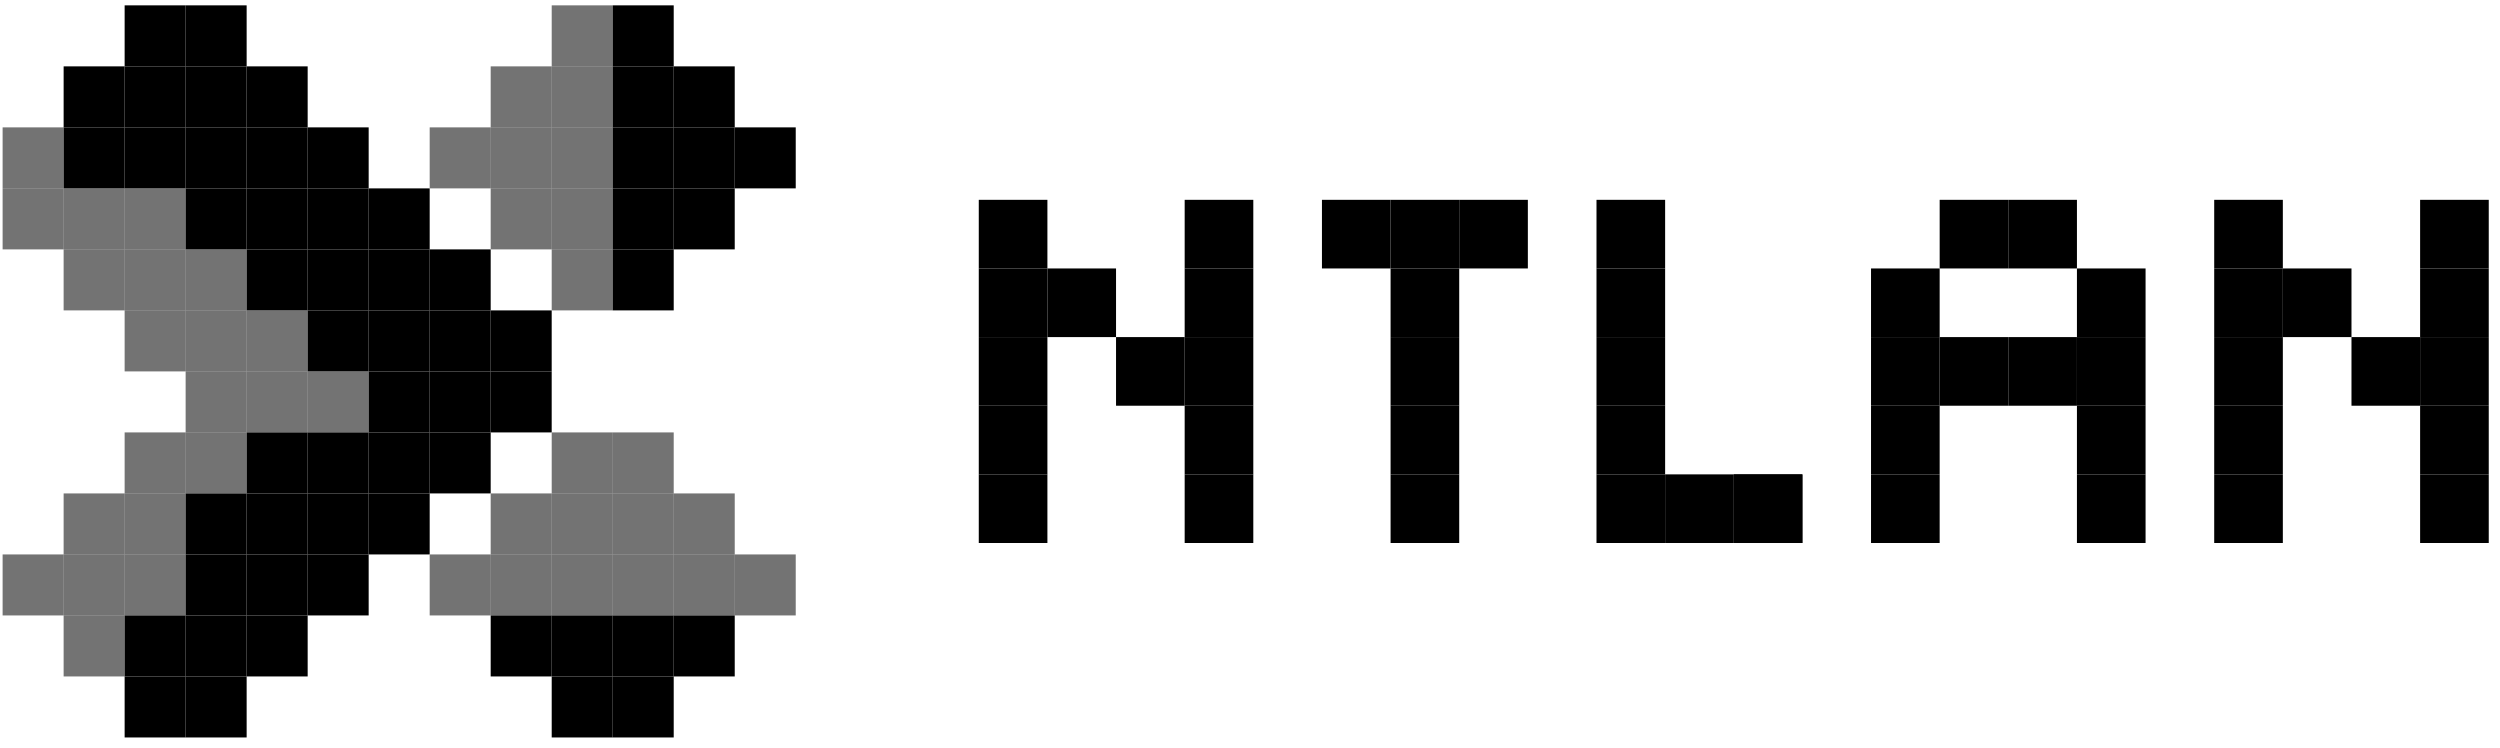<svg width="214" height="64" viewBox="0 0 214 64" fill="none" xmlns="http://www.w3.org/2000/svg">
<rect x="0.224" y="10.903" width="5.222" height="5.222" fill="black" fill-opacity="0.55"/>
<rect x="0.224" y="16.126" width="5.222" height="5.222" fill="black" fill-opacity="0.55"/>
<rect x="5.447" y="10.903" width="5.222" height="5.222" fill="black"/>
<rect x="5.447" y="5.681" width="5.222" height="5.222" fill="black"/>
<rect x="5.447" y="16.126" width="5.222" height="5.222" fill="black" fill-opacity="0.55"/>
<rect x="5.447" y="21.348" width="5.222" height="5.222" fill="black" fill-opacity="0.55"/>
<rect x="10.669" y="10.903" width="5.222" height="5.222" fill="black"/>
<rect x="10.669" y="5.681" width="5.222" height="5.222" fill="black"/>
<rect x="10.669" y="0.458" width="5.222" height="5.222" fill="black"/>
<rect x="10.669" y="16.126" width="5.222" height="5.222" fill="black" fill-opacity="0.55"/>
<rect x="10.669" y="21.348" width="5.222" height="5.222" fill="black" fill-opacity="0.55"/>
<rect x="10.669" y="26.57" width="5.222" height="5.222" fill="black" fill-opacity="0.55"/>
<rect x="15.891" y="10.903" width="5.222" height="5.222" fill="black"/>
<rect x="15.891" y="5.681" width="5.222" height="5.222" fill="black"/>
<rect x="15.891" y="0.458" width="5.222" height="5.222" fill="black"/>
<rect x="15.891" y="16.126" width="5.222" height="5.222" fill="black"/>
<rect x="15.891" y="21.348" width="5.222" height="5.222" fill="black" fill-opacity="0.55"/>
<rect x="15.891" y="26.57" width="5.222" height="5.222" fill="black" fill-opacity="0.55"/>
<rect x="15.891" y="31.793" width="5.222" height="5.222" fill="black" fill-opacity="0.55"/>
<rect x="15.891" y="37.015" width="5.222" height="5.222" fill="black" fill-opacity="0.55"/>
<rect x="10.669" y="37.015" width="5.222" height="5.222" fill="black" fill-opacity="0.55"/>
<rect x="15.891" y="42.238" width="5.222" height="5.222" fill="black"/>
<rect x="10.669" y="42.238" width="5.222" height="5.222" fill="black" fill-opacity="0.55"/>
<rect x="5.447" y="42.238" width="5.222" height="5.222" fill="black" fill-opacity="0.55"/>
<rect x="15.891" y="47.46" width="5.222" height="5.222" fill="black"/>
<rect x="15.891" y="52.682" width="5.222" height="5.222" fill="black"/>
<rect x="15.891" y="57.905" width="5.222" height="5.222" fill="black"/>
<rect x="10.669" y="47.46" width="5.222" height="5.222" fill="black" fill-opacity="0.55"/>
<rect x="10.669" y="52.682" width="5.222" height="5.222" fill="black"/>
<rect x="10.669" y="57.905" width="5.222" height="5.222" fill="black"/>
<rect x="5.447" y="47.46" width="5.222" height="5.222" fill="black" fill-opacity="0.55"/>
<rect x="0.224" y="47.46" width="5.222" height="5.222" fill="black" fill-opacity="0.55"/>
<rect x="5.447" y="52.682" width="5.222" height="5.222" fill="black" fill-opacity="0.55"/>
<rect x="21.114" y="10.903" width="5.222" height="5.222" fill="black"/>
<rect x="26.336" y="10.903" width="5.222" height="5.222" fill="black"/>
<rect x="21.114" y="5.681" width="5.222" height="5.222" fill="black"/>
<rect x="21.114" y="16.126" width="5.222" height="5.222" fill="black"/>
<rect x="26.336" y="16.126" width="5.222" height="5.222" fill="black"/>
<rect x="31.559" y="16.126" width="5.222" height="5.222" fill="black"/>
<rect x="42.003" y="16.126" width="5.222" height="5.222" fill="black" fill-opacity="0.55"/>
<rect x="47.226" y="16.126" width="5.222" height="5.222" fill="black" fill-opacity="0.55"/>
<rect x="52.448" y="16.126" width="5.222" height="5.222" fill="black"/>
<rect x="57.671" y="16.126" width="5.222" height="5.222" fill="black"/>
<rect x="47.226" y="21.348" width="5.222" height="5.222" fill="black" fill-opacity="0.55"/>
<rect x="52.448" y="21.348" width="5.222" height="5.222" fill="black"/>
<rect x="42.003" y="10.903" width="5.222" height="5.222" fill="black" fill-opacity="0.55"/>
<rect x="42.003" y="5.681" width="5.222" height="5.222" fill="black" fill-opacity="0.55"/>
<rect x="47.226" y="5.681" width="5.222" height="5.222" fill="black" fill-opacity="0.55"/>
<rect x="47.226" y="0.458" width="5.222" height="5.222" fill="black" fill-opacity="0.55"/>
<rect x="52.448" y="0.458" width="5.222" height="5.222" fill="black"/>
<rect x="52.448" y="5.681" width="5.222" height="5.222" fill="black"/>
<rect x="57.671" y="5.681" width="5.222" height="5.222" fill="black"/>
<rect x="47.226" y="10.903" width="5.222" height="5.222" fill="black" fill-opacity="0.55"/>
<rect x="52.448" y="10.903" width="5.222" height="5.222" fill="black"/>
<rect x="57.671" y="10.903" width="5.222" height="5.222" fill="black"/>
<rect x="62.893" y="10.903" width="5.222" height="5.222" fill="black"/>
<rect x="36.781" y="10.903" width="5.222" height="5.222" fill="black" fill-opacity="0.55"/>
<rect x="21.114" y="21.348" width="5.222" height="5.222" fill="black"/>
<rect x="26.336" y="21.348" width="5.222" height="5.222" fill="black"/>
<rect x="31.559" y="21.348" width="5.222" height="5.222" fill="black"/>
<rect x="36.781" y="21.348" width="5.222" height="5.222" fill="black"/>
<rect x="21.114" y="26.57" width="5.222" height="5.222" fill="black" fill-opacity="0.55"/>
<rect x="26.336" y="26.57" width="5.222" height="5.222" fill="black"/>
<rect x="31.559" y="26.57" width="5.222" height="5.222" fill="black"/>
<rect x="36.781" y="26.57" width="5.222" height="5.222" fill="black"/>
<rect x="42.003" y="26.57" width="5.222" height="5.222" fill="black"/>
<rect x="21.114" y="31.793" width="5.222" height="5.222" fill="black" fill-opacity="0.55"/>
<rect x="21.114" y="37.015" width="5.222" height="5.222" fill="black"/>
<rect x="21.114" y="42.238" width="5.222" height="5.222" fill="black"/>
<rect x="21.114" y="47.46" width="5.222" height="5.222" fill="black"/>
<rect x="21.114" y="52.682" width="5.222" height="5.222" fill="black"/>
<rect x="26.336" y="31.793" width="5.222" height="5.222" fill="black" fill-opacity="0.55"/>
<rect x="26.336" y="37.015" width="5.222" height="5.222" fill="black"/>
<rect x="26.336" y="42.238" width="5.222" height="5.222" fill="black"/>
<rect x="26.336" y="47.46" width="5.222" height="5.222" fill="black"/>
<rect x="31.559" y="31.793" width="5.222" height="5.222" fill="black"/>
<rect x="31.559" y="37.015" width="5.222" height="5.222" fill="black"/>
<rect x="31.559" y="42.238" width="5.222" height="5.222" fill="black"/>
<rect x="36.781" y="31.793" width="5.222" height="5.222" fill="black"/>
<rect x="36.781" y="37.015" width="5.222" height="5.222" fill="black"/>
<rect x="47.226" y="37.015" width="5.222" height="5.222" fill="black" fill-opacity="0.55"/>
<rect x="52.448" y="37.015" width="5.222" height="5.222" fill="black" fill-opacity="0.55"/>
<rect x="47.226" y="42.238" width="5.222" height="5.222" fill="black" fill-opacity="0.55"/>
<rect x="52.448" y="42.238" width="5.222" height="5.222" fill="black" fill-opacity="0.55"/>
<rect x="57.671" y="42.238" width="5.222" height="5.222" fill="black" fill-opacity="0.55"/>
<rect x="42.003" y="42.238" width="5.222" height="5.222" fill="black" fill-opacity="0.55"/>
<rect x="47.226" y="47.46" width="5.222" height="5.222" fill="black" fill-opacity="0.55"/>
<rect x="52.448" y="47.46" width="5.222" height="5.222" fill="black" fill-opacity="0.55"/>
<rect x="57.671" y="47.46" width="5.222" height="5.222" fill="black" fill-opacity="0.55"/>
<rect x="62.893" y="47.46" width="5.222" height="5.222" fill="black" fill-opacity="0.55"/>
<rect x="42.003" y="47.46" width="5.222" height="5.222" fill="black" fill-opacity="0.55"/>
<rect x="36.781" y="47.46" width="5.222" height="5.222" fill="black" fill-opacity="0.55"/>
<rect x="47.226" y="52.682" width="5.222" height="5.222" fill="black"/>
<rect x="47.226" y="57.905" width="5.222" height="5.222" fill="black"/>
<rect x="52.448" y="57.905" width="5.222" height="5.222" fill="black"/>
<rect x="52.448" y="52.682" width="5.222" height="5.222" fill="black"/>
<rect x="57.671" y="52.682" width="5.222" height="5.222" fill="black"/>
<rect x="42.003" y="52.682" width="5.222" height="5.222" fill="black"/>
<rect x="42.003" y="31.793" width="5.222" height="5.222" fill="black"/>
<rect x="83.783" y="40.606" width="5.875" height="5.875" fill="black"/>
<rect x="189.536" y="40.606" width="5.875" height="5.875" fill="black"/>
<rect x="101.408" y="40.606" width="5.875" height="5.875" fill="black"/>
<rect x="207.162" y="40.606" width="5.875" height="5.875" fill="black"/>
<rect x="83.783" y="34.73" width="5.875" height="5.875" fill="black"/>
<rect x="189.536" y="34.73" width="5.875" height="5.875" fill="black"/>
<rect x="101.408" y="34.73" width="5.875" height="5.875" fill="black"/>
<rect x="207.162" y="34.73" width="5.875" height="5.875" fill="black"/>
<rect x="83.783" y="28.855" width="5.875" height="5.875" fill="black"/>
<rect x="189.536" y="28.855" width="5.875" height="5.875" fill="black"/>
<rect x="101.408" y="28.855" width="5.875" height="5.875" fill="black"/>
<rect x="207.162" y="28.855" width="5.875" height="5.875" fill="black"/>
<rect x="95.533" y="28.855" width="5.875" height="5.875" fill="black"/>
<rect x="201.287" y="28.855" width="5.875" height="5.875" fill="black"/>
<rect x="83.783" y="22.98" width="5.875" height="5.875" fill="black"/>
<rect x="189.536" y="22.98" width="5.875" height="5.875" fill="black"/>
<rect x="101.408" y="22.98" width="5.875" height="5.875" fill="black"/>
<rect x="207.162" y="22.98" width="5.875" height="5.875" fill="black"/>
<rect x="89.658" y="22.98" width="5.875" height="5.875" fill="black"/>
<rect x="195.412" y="22.98" width="5.875" height="5.875" fill="black"/>
<rect x="83.783" y="17.105" width="5.875" height="5.875" fill="black"/>
<rect x="189.536" y="17.105" width="5.875" height="5.875" fill="black"/>
<rect x="101.408" y="17.105" width="5.875" height="5.875" fill="black"/>
<rect x="207.162" y="17.105" width="5.875" height="5.875" fill="black"/>
<rect x="113.159" y="17.105" width="5.875" height="5.875" fill="black"/>
<rect x="119.034" y="17.105" width="5.875" height="5.875" fill="black"/>
<rect x="119.034" y="22.98" width="5.875" height="5.875" fill="black"/>
<rect x="119.034" y="28.855" width="5.875" height="5.875" fill="black"/>
<rect x="119.034" y="34.73" width="5.875" height="5.875" fill="black"/>
<rect x="119.034" y="40.606" width="5.875" height="5.875" fill="black"/>
<rect x="124.909" y="17.105" width="5.875" height="5.875" fill="black"/>
<rect x="136.66" y="17.105" width="5.875" height="5.875" fill="black"/>
<rect x="136.66" y="22.98" width="5.875" height="5.875" fill="black"/>
<rect x="136.66" y="28.855" width="5.875" height="5.875" fill="black"/>
<rect x="136.66" y="34.73" width="5.875" height="5.875" fill="black"/>
<rect x="136.66" y="40.606" width="5.875" height="5.875" fill="black"/>
<rect x="142.535" y="40.606" width="5.875" height="5.875" fill="black"/>
<rect x="148.41" y="40.606" width="5.875" height="5.875" fill="black"/>
<rect x="148.41" y="40.606" width="5.875" height="5.875" fill="black"/>
<rect x="160.16" y="40.606" width="5.875" height="5.875" fill="black"/>
<rect x="160.16" y="34.73" width="5.875" height="5.875" fill="black"/>
<rect x="160.16" y="28.855" width="5.875" height="5.875" fill="black"/>
<rect x="166.036" y="28.855" width="5.875" height="5.875" fill="black"/>
<rect x="171.911" y="28.855" width="5.875" height="5.875" fill="black"/>
<rect x="177.786" y="28.855" width="5.875" height="5.875" fill="black"/>
<rect x="177.786" y="34.73" width="5.875" height="5.875" fill="black"/>
<rect x="177.786" y="40.606" width="5.875" height="5.875" fill="black"/>
<rect x="177.786" y="22.98" width="5.875" height="5.875" fill="black"/>
<rect x="160.16" y="22.98" width="5.875" height="5.875" fill="black"/>
<rect x="166.036" y="17.105" width="5.875" height="5.875" fill="black"/>
<rect x="171.911" y="17.105" width="5.875" height="5.875" fill="black"/>
</svg>
